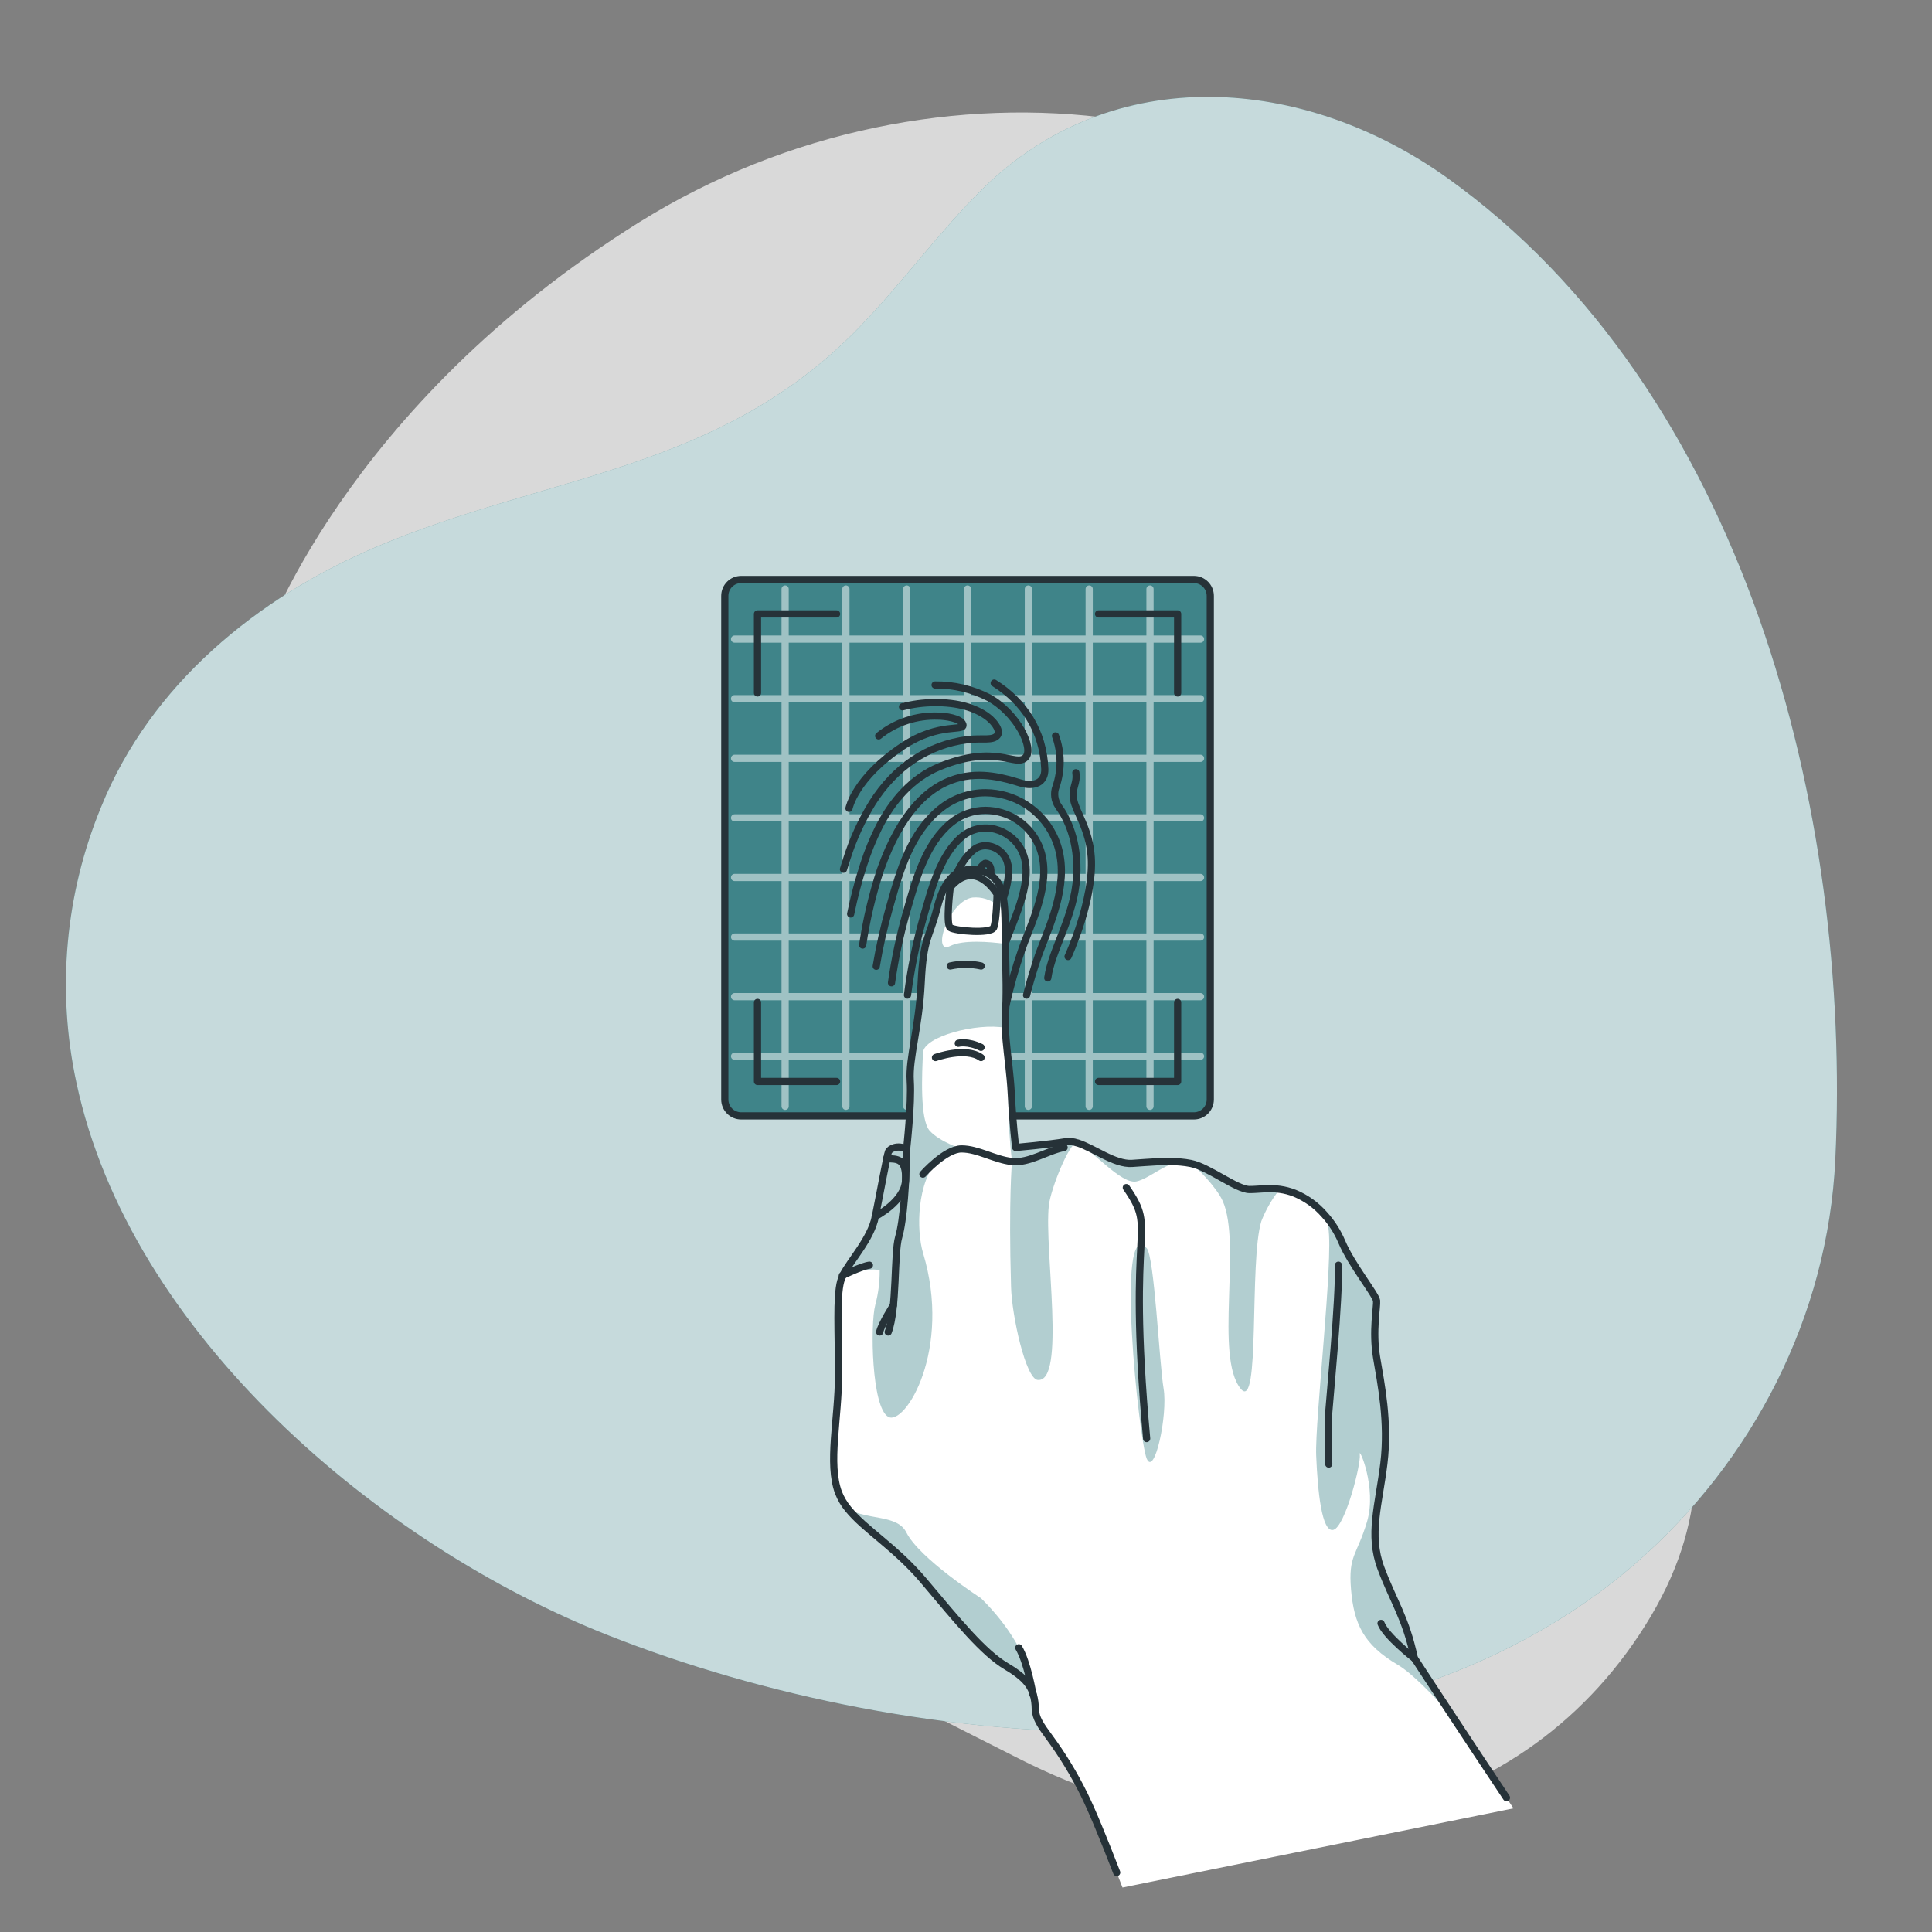 <svg width="297" height="297" viewBox="0 0 297 297" fill="none" xmlns="http://www.w3.org/2000/svg">
<rect x="0" y="0" width="297" height="297" fill="#808080" stroke="none"/>
<path opacity="0.7" d="M40.35 99.251C40.35 99.251 23.79 142.019 47.063 185.084C70.336 228.149 118.271 250.9 156.638 270.353C195.004 289.807 234.844 280.332 253.775 248.47C272.705 216.608 246.742 193.864 246.706 148.429C246.67 102.994 253.507 90.965 228.886 52.581C204.265 14.197 143.908 5.696 98.265 34.167C52.623 62.637 40.35 99.251 40.35 99.251Z" fill="white"/>
<path d="M11.749 166.445C8.68 152.245 10.008 137.447 15.557 124.021C23.166 105.239 39.477 91.898 57.761 84.111C84.336 72.825 110.425 72.581 132.011 50.407C138.669 43.564 144.265 35.729 151.066 29.023C171.143 9.267 200.523 11.66 222.459 27.33C268.197 60 284.686 124.746 282.138 178.242C280.998 202.257 269.533 224.609 251.387 240.362C210.347 276.002 140.665 270.003 93.525 251.399C58.396 237.541 20.006 205.186 11.749 166.445Z" fill="#3F8489"/>
<path opacity="0.7" d="M11.749 166.445C8.68 152.245 10.008 137.447 15.557 124.021C23.166 105.239 39.477 91.898 57.761 84.111C84.336 72.825 110.425 72.581 132.011 50.407C138.669 43.564 144.265 35.729 151.066 29.023C171.143 9.267 200.523 11.66 222.459 27.33C268.197 60 284.686 124.746 282.138 178.242C280.998 202.257 269.533 224.609 251.387 240.362C210.347 276.002 140.665 270.003 93.525 251.399C58.396 237.541 20.006 205.186 11.749 166.445Z" fill="white"/>
<path d="M183.534 89.082H113.941C112.55 89.082 111.423 90.21 111.423 91.601V169.023C111.423 170.414 112.55 171.541 113.941 171.541H183.534C184.925 171.541 186.053 170.414 186.053 169.023V91.601C186.053 90.21 184.925 89.082 183.534 89.082Z" fill="#3F8489" stroke="#263238" stroke-width="1.107" stroke-linecap="round" stroke-linejoin="round"/>
<g opacity="0.5">
<path d="M184.55 116.573H112.925" stroke="white" stroke-width="1.107" stroke-linecap="round" stroke-linejoin="round"/>
<path d="M184.55 125.732H112.925" stroke="white" stroke-width="1.107" stroke-linecap="round" stroke-linejoin="round"/>
<path d="M184.55 134.892H112.925" stroke="white" stroke-width="1.107" stroke-linecap="round" stroke-linejoin="round"/>
<path d="M184.55 144.051H112.925" stroke="white" stroke-width="1.107" stroke-linecap="round" stroke-linejoin="round"/>
<path d="M184.55 153.211H112.925" stroke="white" stroke-width="1.107" stroke-linecap="round" stroke-linejoin="round"/>
<path d="M184.55 162.376H112.925" stroke="white" stroke-width="1.107" stroke-linecap="round" stroke-linejoin="round"/>
<path d="M184.55 107.407H112.925" stroke="white" stroke-width="1.107" stroke-linecap="round" stroke-linejoin="round"/>
<path d="M184.55 98.248H112.925" stroke="white" stroke-width="1.107" stroke-linecap="round" stroke-linejoin="round"/>
<path d="M167.437 170.068V90.55" stroke="white" stroke-width="1.107" stroke-linecap="round" stroke-linejoin="round"/>
<path d="M158.087 170.068V90.55" stroke="white" stroke-width="1.107" stroke-linecap="round" stroke-linejoin="round"/>
<path d="M148.738 170.068V90.55" stroke="white" stroke-width="1.107" stroke-linecap="round" stroke-linejoin="round"/>
<path d="M139.388 170.068V90.55" stroke="white" stroke-width="1.107" stroke-linecap="round" stroke-linejoin="round"/>
<path d="M130.038 170.068V90.55" stroke="white" stroke-width="1.107" stroke-linecap="round" stroke-linejoin="round"/>
<path d="M120.695 170.068V90.55" stroke="white" stroke-width="1.107" stroke-linecap="round" stroke-linejoin="round"/>
<path d="M176.786 170.068V90.55" stroke="white" stroke-width="1.107" stroke-linecap="round" stroke-linejoin="round"/>
</g>
<path d="M146.124 155.432C146.924 151.298 148.017 147.227 149.397 143.249C149.676 142.447 149.991 141.639 150.335 140.778C151.149 138.699 152.818 134.452 152.189 133.187C152.126 133.052 152.029 132.937 151.906 132.852C151.784 132.767 151.642 132.717 151.494 132.706C151.462 132.704 151.43 132.709 151.401 132.72C151.371 132.732 151.344 132.749 151.321 132.771C149.468 134.286 148.274 138.485 147.407 141.55L147.116 142.584C145.966 146.705 145.151 150.912 144.681 155.165" stroke="#263238" stroke-width="1.107" stroke-linecap="round" stroke-linejoin="round"/>
<path d="M148.874 155.628C149.642 151.737 150.68 147.905 151.981 144.158C152.242 143.392 152.575 142.59 152.89 141.746C154.191 138.438 155.806 134.339 154.642 131.993C154.353 131.408 153.908 130.913 153.357 130.564C152.806 130.214 152.17 130.022 151.518 130.009C150.828 130.002 150.159 130.24 149.629 130.68C147.116 132.729 145.845 137.214 144.823 140.814L144.532 141.841C143.382 145.927 142.562 150.098 142.079 154.315" stroke="#263238" stroke-width="1.107" stroke-linecap="round" stroke-linejoin="round"/>
<path d="M151.69 155.361C152.414 151.862 153.364 148.413 154.535 145.037C155.949 141.004 159.133 134.939 157.065 130.781C155.373 127.378 150.941 126.112 147.918 128.583C144.461 131.399 143.089 137.048 141.924 141.093C140.826 144.988 140.018 148.959 139.507 152.973" stroke="#263238" stroke-width="1.107" stroke-linecap="round" stroke-linejoin="round"/>
<path d="M154.648 154.541C155.294 151.626 156.111 148.752 157.095 145.934C157.327 145.263 157.624 144.514 157.939 143.712C159.626 139.418 161.728 134.066 159.489 129.563C158.75 128.077 157.614 126.825 156.207 125.944C154.8 125.064 153.177 124.589 151.518 124.574C149.581 124.568 147.703 125.238 146.207 126.469C142.37 129.599 140.861 134.998 139.608 139.329L139.323 140.333C138.322 143.859 137.562 147.449 137.048 151.078" stroke="#263238" stroke-width="1.107" stroke-linecap="round" stroke-linejoin="round"/>
<path d="M157.808 152.979C158.36 150.805 158.966 148.791 159.649 146.831C159.875 146.195 160.154 145.477 160.451 144.722C162.233 140.16 164.686 133.935 161.913 128.363C160.95 126.425 159.469 124.792 157.634 123.645C155.799 122.498 153.682 121.882 151.518 121.865C148.956 121.856 146.473 122.743 144.496 124.372C139.994 128.043 138.337 133.876 137 138.592L136.715 139.59C135.877 142.534 135.205 145.522 134.701 148.542" stroke="#263238" stroke-width="1.107" stroke-linecap="round" stroke-linejoin="round"/>
<path d="M161.069 150.336C161.663 145.988 165.168 140.832 165.512 134.803C165.827 129.278 164.009 125.738 162.72 123.962C162.414 123.524 162.219 123.019 162.153 122.489C162.087 121.958 162.151 121.42 162.34 120.921C163.202 118.389 163.173 115.64 162.257 113.127" stroke="#263238" stroke-width="1.107" stroke-linecap="round" stroke-linejoin="round"/>
<path d="M152.836 105.007C157.41 107.87 160.38 112.379 160.612 118.206C160.689 120.297 158.99 121.016 156.863 120.368C152.414 119.014 141.812 115.545 135.349 133.715C134.111 137.486 133.196 141.355 132.616 145.281" stroke="#263238" stroke-width="1.107" stroke-linecap="round" stroke-linejoin="round"/>
<path d="M143.748 105.304C146.602 105.266 149.423 105.926 151.963 107.229C156.305 109.563 159.038 115.052 157.642 116.448C156.091 117.998 153.21 114.256 144.401 117.867C140.166 119.602 137.161 123.136 135.117 127.152C134.196 128.986 133.417 130.888 132.789 132.842C131.97 135.356 131.295 137.914 130.769 140.505" stroke="#263238" stroke-width="1.107" stroke-linecap="round" stroke-linejoin="round"/>
<path d="M138.741 108.655C140.292 108.246 141.888 108.032 143.493 108.019C151.268 107.841 154.185 111.987 153.329 113.038C152.61 113.923 151.013 113.424 148.821 113.692C142.495 114.47 137.493 118.069 134.125 123.392C132.464 126.087 131.139 128.975 130.181 131.993C130.003 132.533 129.831 133.08 129.664 133.626" stroke="#263238" stroke-width="1.107" stroke-linecap="round" stroke-linejoin="round"/>
<path d="M135.076 113.127C137.667 111.034 140.93 109.954 144.259 110.086C145.245 110.086 147.68 110.407 148.007 111.339C148.441 112.563 144.485 110.9 138.752 114.719C131.405 119.62 130.514 124.265 130.514 124.265" stroke="#263238" stroke-width="1.107" stroke-linecap="round" stroke-linejoin="round"/>
<path d="M164.188 147.045C164.188 147.045 168.173 138.438 167.752 131.785C167.49 127.502 165.376 124.817 165.043 122.911C164.71 121.004 165.637 120.535 165.387 118.788" stroke="#263238" stroke-width="1.107" stroke-linecap="round" stroke-linejoin="round"/>
<path d="M116.448 106.528V94.375H128.601" stroke="#263238" stroke-width="1.107" stroke-linecap="round" stroke-linejoin="round"/>
<path d="M128.601 166.249H116.448V154.096" stroke="#263238" stroke-width="1.107" stroke-linecap="round" stroke-linejoin="round"/>
<path d="M181.033 106.528V94.375H168.88" stroke="#263238" stroke-width="1.107" stroke-linecap="round" stroke-linejoin="round"/>
<path d="M168.88 166.249H181.033V154.096" stroke="#263238" stroke-width="1.107" stroke-linecap="round" stroke-linejoin="round"/>
<path d="M232.658 277.992C229.486 273.24 226.16 268.227 223.427 264.074C219.934 258.782 217.416 254.915 217.416 254.915C216.079 248.66 214.185 246.207 212.278 241.069C210.371 235.931 211.945 231.351 212.735 224.989C213.525 218.628 212.278 212.699 211.613 208.678C210.947 204.657 211.725 200.861 211.613 199.97C211.5 199.079 207.704 194.386 206.267 190.923C205.615 189.379 204.705 187.957 203.576 186.718C202.328 185.29 200.766 184.169 199.014 183.445C198.284 183.158 197.522 182.958 196.745 182.851C194.963 182.596 193.525 182.881 192.088 182.881C190.074 182.881 185.833 179.424 183.041 178.871C182.523 178.768 181.999 178.695 181.473 178.651C179.162 178.432 176.721 178.651 174.018 178.865C171.316 179.079 168.173 176.519 165.643 175.717H165.601C165.041 175.522 164.444 175.457 163.855 175.527C161.176 175.972 156.133 176.418 156.133 176.418C156.133 176.418 155.687 172.961 155.462 168.268C155.42 167.454 155.361 166.67 155.289 165.892C155.028 162.994 154.612 160.404 154.547 158.034C154.547 157.44 154.547 156.804 154.547 156.21C154.767 152.872 154.666 150.27 154.547 145.138C154.547 144.966 154.547 144.781 154.547 144.597C154.547 142.999 154.547 141.473 154.452 140.095C154.268 136.751 153.525 134.28 150.199 133.769C147.294 133.323 145.286 134.773 144.057 139.578C142.827 144.383 141.936 144.045 141.604 151.078C141.271 158.111 139.697 162.59 139.923 166.16C140.148 169.729 139.364 176.656 139.364 176.656C138.028 175.984 136.798 176.543 136.567 177.101C136.335 177.659 135.349 183.136 134.559 187.045C133.87 190.519 130.704 193.733 129.54 196.127V196.18C129.415 196.439 129.312 196.707 129.231 196.982C128.559 199.441 128.898 204.704 128.898 211.393C128.898 218.081 127.223 225.019 128.898 229.48C129.255 230.389 129.754 231.235 130.377 231.987C132.949 235.165 137.671 237.927 141.966 242.993C147.312 249.361 151.125 254.054 154.695 256.18C157.256 257.689 158.378 258.925 158.853 260.552C159.04 261.258 159.138 261.984 159.145 262.714C159.192 264.14 159.964 265.227 161.271 267.033C163.31 269.795 165.099 272.733 166.617 275.812C168.049 278.681 170.24 284.128 172.557 290.163L232.658 277.992Z" fill="white"/>
<path opacity="0.4" d="M154.529 156.18C154.493 156.774 154.488 157.368 154.529 158.004C150.258 157.196 142.014 159.305 141.889 161.823C141.746 164.894 141.372 172.153 142.934 173.846C144.496 175.539 147.847 176.62 147.847 176.62C147.6 176.639 147.354 176.671 147.11 176.715H147.027C145.958 176.94 144.984 177.487 144.235 178.283C140.968 181.633 140.831 189.058 141.901 192.634C146.373 207.484 139.133 219.234 136.555 217.808C133.977 216.382 133.769 203.617 134.547 200.629C135.017 198.887 135.247 197.088 135.23 195.283C134.09 194.903 131.696 195.456 129.498 196.139V196.085C130.686 193.709 133.828 190.478 134.517 187.003C135.307 183.095 136.299 177.618 136.525 177.06C136.751 176.501 137.986 175.943 139.323 176.614C139.323 176.614 140.107 169.694 139.881 166.118C139.655 162.542 141.223 158.075 141.562 151.036C141.901 143.997 142.786 144.342 144.015 139.537C145.245 134.731 147.253 133.282 150.157 133.727C153.484 134.238 154.226 136.697 154.41 140.053C154.036 139.699 153.64 139.369 153.222 139.067C152.17 138.25 150.849 137.86 149.522 137.974C147.983 138.188 146.635 139.756 145.779 141.372C144.55 143.748 144.348 146.296 146.076 145.423C148.037 144.443 152.082 144.77 154.547 145.096C154.648 150.223 154.749 152.842 154.529 156.18Z" fill="#3F8489"/>
<path opacity="0.4" d="M159.091 262.696C159.084 261.966 158.987 261.24 158.8 260.534C158.331 258.907 157.208 257.671 154.642 256.162C151.078 254.036 147.27 249.343 141.913 242.976C137.618 237.885 132.896 235.147 130.324 231.969C133.561 233.721 137.957 232.818 139.341 235.592C141.354 239.596 150.811 245.69 150.811 245.69C160.041 254.826 159.091 262.696 159.091 262.696Z" fill="#3F8489"/>
<path opacity="0.4" d="M165.548 175.693C164.461 175.474 161.515 182.738 161.235 185.316C160.493 191.999 163.92 212.599 159.513 212.135C157.689 211.945 155.551 202.322 155.426 197.838C155.028 184.217 155.575 178.556 155.575 178.556C155.575 178.556 154.6 171.013 155.254 165.875C155.325 166.647 155.384 167.431 155.426 168.251C155.652 172.943 156.097 176.4 156.097 176.4C156.097 176.4 161.122 175.955 163.819 175.509C164.402 175.44 164.993 175.503 165.548 175.693Z" fill="#3F8489"/>
<path opacity="0.4" d="M181.42 178.645C179.043 178.859 176.667 181.182 174.713 181.615C172.337 182.12 167.971 176.768 165.589 175.723C168.12 176.525 171.292 179.043 173.965 178.871C176.638 178.699 179.109 178.426 181.42 178.645Z" fill="#3F8489"/>
<path opacity="0.4" d="M196.715 182.845C195.538 184.32 194.59 185.964 193.905 187.722C191.993 193.905 193.798 217.303 190.716 213.472C186.7 208.494 190.894 191.226 187.965 184.633C187.039 182.524 183.73 179.15 183.011 178.865C185.803 179.418 190.044 182.875 192.058 182.875C193.496 182.875 194.939 182.59 196.715 182.845Z" fill="#3F8489"/>
<path opacity="0.4" d="M223.415 264.069C220.285 260.54 217.006 257.178 214.862 255.919C209.64 252.842 208.144 249.658 207.692 244.354C207.241 239.049 208.589 239.162 210.151 233.917C211.713 228.672 208.809 222.186 209.035 223.588C209.26 224.989 206.795 234.695 204.983 235.177C203.172 235.658 202.56 229.112 202.334 223.778C202.109 218.444 205.013 193.602 204.199 188.732C204.089 188.025 203.868 187.339 203.546 186.7C204.676 187.939 205.585 189.361 206.237 190.906C207.692 194.369 211.488 199.061 211.583 199.952C211.678 200.843 210.912 204.645 211.583 208.66C212.254 212.676 213.484 218.598 212.705 224.972C211.927 231.345 210.329 235.913 212.248 241.051C214.167 246.189 216.05 248.643 217.386 254.897C217.404 254.909 219.923 258.776 223.415 264.069Z" fill="#3F8489"/>
<path opacity="0.4" d="M176.27 191.862C177.458 193.109 178.206 209.456 178.877 213.478C179.548 217.499 177.463 227.14 176.27 224.205C175.076 221.271 171.434 186.777 176.27 191.862Z" fill="#3F8489"/>
<path d="M171.666 287.852C169.694 282.756 167.87 278.295 166.623 275.794C165.105 272.715 163.316 269.777 161.277 267.015C159.97 265.233 159.198 264.122 159.15 262.696C159.144 261.966 159.046 261.24 158.859 260.534C158.39 258.907 157.267 257.671 154.701 256.162C151.137 254.036 147.33 249.343 141.972 242.976C137.677 237.885 132.955 235.147 130.383 231.969C129.76 231.217 129.261 230.371 128.904 229.462C127.229 225.001 128.904 218.069 128.904 211.375C128.904 204.68 128.565 199.424 129.237 196.964C129.317 196.689 129.421 196.421 129.545 196.162V196.109C130.733 193.733 133.876 190.502 134.565 187.027C135.355 183.118 136.347 177.642 136.572 177.083C136.798 176.525 138.034 175.966 139.37 176.638C139.37 176.638 140.154 169.718 139.929 166.142C139.703 162.566 141.271 158.099 141.61 151.06C141.948 144.021 142.833 144.366 144.063 139.56C145.292 134.755 147.3 133.305 150.205 133.751C153.531 134.262 154.274 136.721 154.458 140.077C154.535 141.455 154.523 142.982 154.553 144.58C154.553 144.764 154.553 144.948 154.553 145.12C154.66 150.234 154.761 152.842 154.553 156.192C154.517 156.786 154.511 157.38 154.553 158.016C154.618 160.392 155.034 162.976 155.295 165.874C155.367 166.647 155.426 167.431 155.468 168.25C155.693 172.943 156.139 176.4 156.139 176.4C156.139 176.4 161.164 175.955 163.861 175.509C164.45 175.439 165.047 175.504 165.607 175.699H165.649C168.179 176.501 171.351 179.02 174.024 178.847C176.697 178.675 179.168 178.414 181.479 178.634C182.005 178.677 182.529 178.751 183.047 178.853C185.839 179.406 190.08 182.863 192.094 182.863C193.531 182.863 194.975 182.578 196.751 182.833C197.528 182.941 198.29 183.14 199.02 183.427C200.772 184.152 202.334 185.272 203.582 186.7C204.711 187.939 205.621 189.361 206.272 190.906C207.728 194.369 211.523 199.061 211.618 199.952C211.713 200.843 210.947 204.645 211.618 208.66C212.29 212.676 213.519 218.598 212.741 224.971C211.963 231.345 210.365 235.913 212.284 241.051C214.202 246.189 216.085 248.642 217.422 254.897C217.422 254.897 219.94 258.764 223.433 264.057C225.857 267.734 228.743 272.105 231.583 276.352" stroke="#263238" stroke-width="1.107" stroke-linecap="round" stroke-linejoin="round"/>
<path d="M139.341 176.62C139.341 181.538 138.895 187.639 138.153 190.175C137.41 192.711 137.909 201.194 136.543 204.764" stroke="#263238" stroke-width="1.107" stroke-linecap="round" stroke-linejoin="round"/>
<path d="M141.877 180.493C141.877 180.493 145.298 176.62 147.817 176.62C150.335 176.62 152.884 178.259 155.539 178.556C158.194 178.853 161.01 176.875 163.582 176.4" stroke="#263238" stroke-width="1.107" stroke-linecap="round" stroke-linejoin="round"/>
<path d="M143.807 162.572C143.807 162.572 148.429 160.885 150.811 162.572" stroke="#263238" stroke-width="1.107" stroke-linecap="round" stroke-linejoin="round"/>
<path d="M147.312 160.38C147.312 160.38 148.726 159.994 150.811 161.004" stroke="#263238" stroke-width="1.107" stroke-linecap="round" stroke-linejoin="round"/>
<path d="M146.076 148.5C147.641 148.152 149.264 148.152 150.828 148.5" stroke="#263238" stroke-width="1.107" stroke-linecap="round" stroke-linejoin="round"/>
<path d="M129.492 196.085C129.492 196.085 132.462 194.642 133.65 194.493" stroke="#263238" stroke-width="1.107" stroke-linecap="round" stroke-linejoin="round"/>
<path d="M137.339 200.659C137.339 200.659 135.557 203.427 135.224 204.764" stroke="#263238" stroke-width="1.107" stroke-linecap="round" stroke-linejoin="round"/>
<path d="M146.076 136.418C146.076 136.418 145.364 142.103 146.076 142.607C146.789 143.112 152.296 143.594 152.747 142.607C153.199 141.621 153.276 137.457 153.276 137.457C153.276 137.457 149.979 131.797 146.076 136.418Z" stroke="#263238" stroke-width="1.107" stroke-linecap="round" stroke-linejoin="round"/>
<path d="M134.541 187.009C134.541 187.009 139.109 184.704 139.216 181.408C139.323 178.111 137.98 178.146 136.281 178.129" stroke="#263238" stroke-width="1.107" stroke-linecap="round" stroke-linejoin="round"/>
<path d="M205.756 194.493C205.904 199.703 204.419 214.891 204.265 217.125C204.11 219.358 204.265 225.067 204.265 225.067" stroke="#263238" stroke-width="1.107" stroke-linecap="round" stroke-linejoin="round"/>
<path d="M173.145 182.566C178.057 189.694 173.145 187.009 176.269 221.146" stroke="#263238" stroke-width="1.107" stroke-linecap="round" stroke-linejoin="round"/>
<path d="M217.404 254.909C217.404 254.909 213.05 251.523 212.302 249.563" stroke="#263238" stroke-width="1.107" stroke-linecap="round" stroke-linejoin="round"/>
<path d="M156.614 253.305C157.921 255.474 158.746 260.226 158.794 260.517" stroke="#263238" stroke-width="1.107" stroke-linecap="round" stroke-linejoin="round"/>
</svg>
